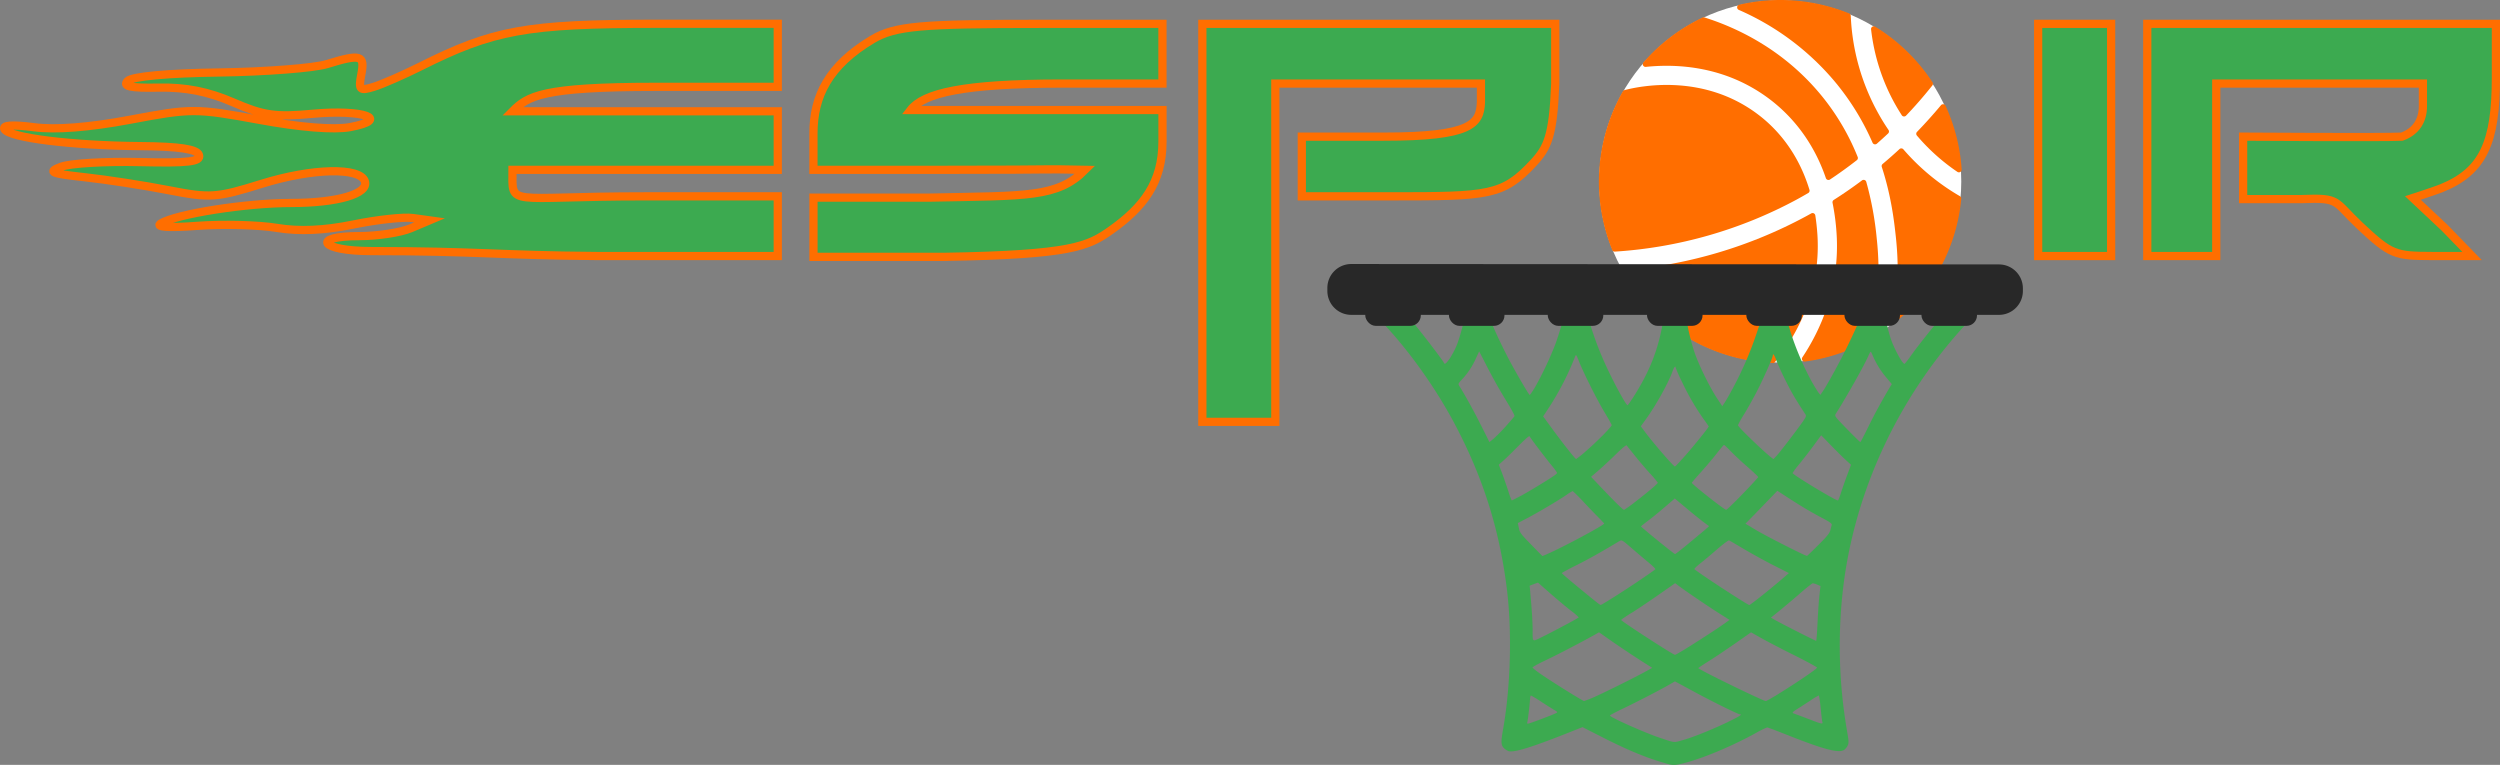 <svg xmlns="http://www.w3.org/2000/svg" viewBox="0 0 1822.99 557.75"><rect x="0" y="0" width="1822.99" height="557.75" fill="#808080" stroke="none"/><defs><style>.cls-1,.cls-4{fill:#3caa50;}.cls-1{stroke:#ff6e00;stroke-miterlimit:10;stroke-width:6px;}.cls-2{fill:#fff;}.cls-3{fill:#ff6e00;}.cls-5{fill:#282828;}</style></defs><title>Espoir_Logo_Green_BG_Revised</title><g id="text"><rect class="cls-1" x="1486.21" y="17.39" width="53.22" height="169.32"/><path class="cls-1" d="M671,68.59c-31.69,18.94-42.92,41.2-42.92,68.49v26.58h97c93.6,0,61.89-.78,101.15,0-20.3,20.3-41.87,18.84-113.45,20.28H628.1v43.2H723c93.6-1.5,105.58-7.82,121.92-19.38,23.6-16.7,37.68-34.74,37.68-64.68v-23H698.84c9.59-12.44,38.58-19.26,110-19.32h73.74V57.22H794C706.88,57.22,687.66,58.64,671,68.59Z" transform="translate(-34.92 -39.83)"/><path class="cls-1" d="M1114.82,100.78v13.5c-.61,15.85-6.6,25.2-71.1,25.2H984.2V183h65.58c70.5,0,81-.45,103.09-24.15,10.68-11.4,14.63-20,16.13-58.05V57.22H911.66V347.44h53.22V100.78Z" transform="translate(-34.92 -39.83)"/><path class="cls-1" d="M341,88.54c-12.06,6-27.06,12.6-33.42,14.58-10.5,3.24-11.34,2.34-9.18-9.06,2.76-14.16-.36-15.12-25.26-7.44-9.3,2.82-44.58,5.58-78.36,6.06-37.5.48-63.54,2.94-66.78,6.18-4,4,2.1,5.28,22.74,4.86,19.74-.36,35.82,2.82,54.18,10.74,22,9.6,31,10.86,58,8.34,36.84-3.42,57.72,4,27.3,9.72-11.7,2.16-36.18.24-66.42-5.34-46.08-8.46-49.5-8.46-93.9-.06-30.06,5.64-54.54,7.56-70.38,5.46-15.36-2-23.16-1.5-21.36,1.5,3.9,6.24,48.9,11.88,99.12,12.3,28.56.24,41.34,2.16,42.78,6.54,1.62,4.8-8.1,5.94-43.14,5.1-24.84-.6-50.64.9-57.3,3.36-10.38,3.9-8,4.92,17,7.68,16,1.74,43.56,6,61.38,9.48,30.12,5.88,34.8,5.58,67.74-4.68,36.72-11.46,71.82-12.3,75.24-1.8,3,9.06-19.92,15.78-53.88,15.78-32.64,0-83.16,7.92-94.86,14.88-4.5,2.7,5.7,3.36,26.58,1.8,18.66-1.38,44.76-.72,58.08,1.5,16.2,2.7,34.56,1.86,55.62-2.46,17.28-3.54,36.84-5.7,43.5-4.74l12.12,1.68-13.62,5.76C327,209.44,310.16,212,297,212c-35.88,0-28.73,10.92,8.76,10.92,76.86,0,92,3.06,164.52,3.6H602.06V183H505.34c-101.94,0-96.72,8.34-96.72-19.32H602.06V121H408.62c11.12-11.16,21.68-17.84,104.16-17.84h89.28v-46H513.38C418.58,57.22,394.64,61.6,341,88.54Z" transform="translate(-34.92 -39.83)"/><path class="cls-1" d="M1854.92,96.76V57.22H1600.7V226.54H1651V100.78H1801.7v16.38c0,10.5-4.93,18.5-15.32,22.32-12.93.67-115.78,0-115.78,0V185h42.74c28.26-1.14,23.21,1.41,42.4,19.44,22.7,21.31,25.62,22,53,22.08h28.8l-20-20.58-23.14-21.74s15.79-5.11,20.92-7.18C1845.85,164.69,1854.92,143.14,1854.92,96.76Z" transform="translate(-34.92 -39.83)"/></g><g id="ball"><circle class="cls-2" cx="1298.16" cy="132.38" r="131.99"/><path class="cls-3" d="M1372.86,99.34a184.66,184.66,0,0,1,27.51,44.53,2,2,0,0,0,3.15.73q4.17-3.66,8.21-7.45a2,2,0,0,0,.27-2.58c-2.43-3.57-4.78-7.32-7-11.29a159.91,159.91,0,0,1-20.51-71.92,2,2,0,0,0-1.23-1.76,133.07,133.07,0,0,0-80.11-6.33,2,2,0,0,0-.34,3.76A191,191,0,0,1,1372.86,99.34Z" transform="translate(-34.92 -39.83)"/><path class="cls-3" d="M1417.16,116.38c1.46,2.59,3,5.08,4.53,7.48a2,2,0,0,0,3.12.28c6.72-7,13.13-14.4,19.16-22a2,2,0,0,0,.11-2.34,133.06,133.06,0,0,0-41.78-40.53,2,2,0,0,0-3,1.92A145.12,145.12,0,0,0,1417.16,116.38Z" transform="translate(-34.92 -39.83)"/><path class="cls-3" d="M1392.66,171.39q-10,7.52-20.59,14.24a2,2,0,0,0-.87,2.06,166.67,166.67,0,0,1,2.93,22.23c2.69,40.46-12.61,72-24.94,90.48a2,2,0,0,0,1.94,3.08,131.36,131.36,0,0,0,47.24-15.9,2,2,0,0,0,1-1.32,221.38,221.38,0,0,0,4.07-72.39,235.94,235.94,0,0,0-7.64-41.43A2,2,0,0,0,1392.66,171.39Z" transform="translate(-34.92 -39.83)"/><path class="cls-3" d="M1465.36,163.39A131.56,131.56,0,0,0,1453.62,117a2,2,0,0,0-3.35-.45q-8.34,10-17.46,19.44a2,2,0,0,0-.1,2.68,146.42,146.42,0,0,0,29.54,26.49A2,2,0,0,0,1465.36,163.39Z" transform="translate(-34.92 -39.83)"/><path class="cls-3" d="M1344.76,185.5c2.93-1.58,5.83-3.23,8.71-4.91a2,2,0,0,0,.91-2.32c-8.44-27.67-24.06-44.78-37.42-54.9-40-30.37-86.34-20.76-97.46-17.82a2,2,0,0,0-1.23.94,132.71,132.71,0,0,0-7.77,115.58,2,2,0,0,0,2,1.24A322.48,322.48,0,0,0,1344.76,185.5Z" transform="translate(-34.92 -39.83)"/><path class="cls-3" d="M1329.11,303.92c10.38-12.34,34.17-46.11,31.05-93.07-.32-4.87-.84-9.51-1.53-13.94a2,2,0,0,0-3-1.44c-1.41.79-2.83,1.58-4.26,2.35a336.61,336.61,0,0,1-130.58,38.9,2,2,0,0,0-1.55,3,132.34,132.34,0,0,0,109.34,64.85A7.63,7.63,0,0,1,1329.11,303.92Z" transform="translate(-34.92 -39.83)"/><path class="cls-3" d="M1325.42,112.21c14.42,10.93,31.17,29,40.91,57.48a2,2,0,0,0,3,1.05q10.05-6.68,19.58-14.11a2,2,0,0,0,.63-2.32,170.87,170.87,0,0,0-27.42-46c-27.17-32.53-60.5-48.25-84.33-55.76a2,2,0,0,0-1.47.1,132.79,132.79,0,0,0-43,32.66,2,2,0,0,0,1.74,3.29C1257.41,86.26,1293.14,87.74,1325.42,112.21Z" transform="translate(-34.92 -39.83)"/><path class="cls-3" d="M1420,148.56q-6,5.58-12.29,10.85a2,2,0,0,0-.6,2.14c7,21.51,9.05,40,10.23,50.8a234.63,234.63,0,0,1-.94,58.43,2,2,0,0,0,3.26,1.8,132.14,132.14,0,0,0,45.41-87.79,2,2,0,0,0-1-1.92,160.77,160.77,0,0,1-41.21-34.14A2,2,0,0,0,1420,148.56Z" transform="translate(-34.92 -39.83)"/></g><g id="net"><path class="cls-4" d="M1449.07,272.92c-6.43,7.53-16.64,20.5-20.66,26.21-2.36,3.35-4.5,6-4.78,6-1.53,0-7.74-11.48-10.05-18.57-1.92-5.93-4.07-15.27-3.68-16.32.16-.6,5.38-.82,21.21-.82h-66.37c15.11,0,27.47.11,27.47.28s-1.6,3.9-3.46,8.29a450.1,450.1,0,0,1-21,41.21,93.54,93.54,0,0,1-5.44,8.57,26,26,0,0,1-3.07-4.29c-7-11-15.28-29.77-19.56-44.61-1.32-4.5-2.42-8.52-2.42-8.84s11.48-.61,27.53-.61h-72.09c15.11,0,27.42.17,27.42.33s-1.81,5.82-4.07,12.53A258.55,258.55,0,0,1,1298.48,323c-2.47,4.56-5.22,9.39-6.1,10.66l-1.59,2.36-3.74-5.66c-5.77-8.73-13.85-25.33-16.92-34.89s-5.83-22.25-5.22-24.56l.38-1.48h-45.43c24.06,0,27.52.11,27.85,1,.55,1.49-1.48,12.37-3.9,20.72-3.74,12.85-9.06,24.28-17.36,37.47-2.36,3.68-4.45,6.7-4.73,6.7-.88,0-7.52-11.76-12.85-22.8A242.38,242.38,0,0,1,1193.48,273l-1.09-3.57h-44.67c23,0,27.47.17,27.47.93,0,1.54-3.3,12.59-5.94,20a247.85,247.85,0,0,1-15.1,32c-1.82,3-3.47,5.44-3.74,5.44-.6,0-7.91-12.42-14.4-24.4-5.16-9.66-11.31-22.69-14.39-30.49l-1.37-3.46h-38.79c16.48,0,21,.17,21.26.88.55,1.37-3.35,16-5.77,21.76a64.9,64.9,0,0,1-4.72,8.9c-2.7,3.95-3.9,4.83-4.45,3.35-.66-1.65-16.82-22.75-22.09-28.9l-5.22-6h-22.8l5.49,5.77c19.29,20.38,38.52,47.41,52.42,73.57,20.49,38.62,32.47,76.15,38,119.38,4,31.21,3,72.25-2.75,104.12-1.54,8.79-1.37,11.1.88,13.19a10.14,10.14,0,0,0,3.41,2.14c4.17,1,16.59-2.86,42.25-13l11.48-4.56,14.94,7.58c19,9.67,32.86,15.33,47.58,19.34,4.07,1.1,6.49.82,15.06-1.65,13.46-3.85,33.29-12.36,48.67-20.88a63.26,63.26,0,0,1,8.41-4.17c.5,0,7.36,2.58,15.33,5.76,26.1,10.33,36.81,13.14,40.77,10.66a8.23,8.23,0,0,0,2.58-3.13c.93-2,.93-2.91-.28-9.94a364.35,364.35,0,0,1-3.07-104.34c8.24-70.71,40.21-139.6,89.66-193.12l6.16-6.7H1452Zm-142.52,69.23c2.42-3.9,6.38-11,8.85-15.71,4.5-8.47,12.25-25.83,12.25-27.37,0-2,1.16-.38,2.64,3.74.88,2.47,4,9.23,6.87,14.94,4.5,8.9,6.81,12.86,14.23,24.18.93,1.37.6,2-5,9.67-3.3,4.5-8.62,11.48-11.87,15.55a76,76,0,0,1-6.31,7.36c-1.6,0-26-23.19-26-24.67A75.16,75.16,0,0,1,1306.55,342.15Zm-14.5,22.14c.22-.05,2.25,1.81,4.45,4.12s7.69,7.53,12.25,11.48,8.24,7.53,8.24,7.81-5,5.76-11.21,12.19-11.64,11.7-12.14,11.7c-1.32,0-25.05-18.68-25.05-19.72,0-.16,2.91-3.63,6.54-7.64s8.84-10.16,11.53-13.62S1291.77,364.29,1292.05,364.29ZM1334,462.36c-2.91,2.53-9.29,7.8-14.12,11.65s-9,7-9.34,7c-1.26,0-35.66-22.42-40-26.1-.33-.28,1.37-2,3.73-3.85s8-6.53,12.47-10.44,8.58-6.92,9-6.75,5.27,3,10.65,6.2,15.06,8.58,21.38,11.76l11.59,5.88Zm13.46,10.22c4.62-4.07,8.85-7.42,9.34-7.42a12.27,12.27,0,0,1,3.24,1l2.36,1-.87,7.8c-.44,4.23-1,13.24-1.32,19.95s-.72,12.19-1,12.19c-.66,0-27.58-13.68-30.71-15.6l-2.2-1.32,6.32-5.11C1336.11,482.25,1342.76,476.65,1347.43,472.58Zm-196.69-1.21-.44-4.45,3-1.15,3.08-1.1,8.51,7.47c4.67,4.12,11.38,9.73,14.84,12.47a51.93,51.93,0,0,1,6.37,5.39c0,.38-16.65,9.34-26.43,14.17-7.69,3.79-7.19,4.12-7.19-4.45C1152.5,493,1151.89,483.9,1150.74,471.37Zm34.23-3.95c-6.16-5.06-11.16-9.4-11.16-9.67s4.73-2.86,10.5-5.72c8.68-4.34,17.74-9.39,31.43-17.63,1.75-1,1.86-1,9.28,5.43,4.12,3.58,9.73,8.3,12.47,10.55s4.73,4.29,4.45,4.56c-2,1.76-17.63,12.31-27.41,18.52-6.49,4.12-12,7.53-12.37,7.47C1201.51,480.93,1199.69,479.5,1185,467.42Zm46.53-43.79c0-.06,2.37-2,5.28-4.18s8.51-6.76,12.36-10.11l7-6,8.68,7.26c4.78,4,10.39,8.51,12.53,10.11l3.79,2.8-3,2.69c-1.7,1.43-7.2,6-12.2,10.16s-9.34,7.53-9.61,7.48C1255.68,443.85,1231.5,424.18,1231.5,423.63Zm-6.7,63c4.23-2.64,13.08-8.57,19.67-13.19l11.92-8.35,2.8,2.09c5.5,4.12,21.49,14.95,29.12,19.78l7.75,4.89-4.29,3.08c-5.6,3.95-19,12.63-27.91,18.13-3.95,2.41-7.3,4.34-7.58,4.28-1.59-.16-39.23-24.56-39.23-25.44C1217.05,491.64,1220.52,489.28,1224.8,486.59Zm10-140.71c7.64-10.49,16.87-27.14,20-36.09.88-2.42,2-3.46,2-1.82a109,109,0,0,0,4.67,10.44,179.63,179.63,0,0,0,16,27.42c1.87,2.58,3.41,4.78,3.41,4.94,0,.72-11,14.34-17.36,21.54-3.79,4.23-7,7.69-7.31,7.64-1.15-.17-16.43-17.86-22.25-25.82l-2.58-3.52Zm-13.79,18.74c.33.33,2.92,3.57,5.77,7.14s7.86,9.51,11.1,13.08a78.22,78.22,0,0,1,5.88,6.92c.06.71-7.91,7.42-16.37,13.9a88.79,88.79,0,0,1-8.24,5.93c-.77,0-7-6.15-15.72-15.32l-8.35-8.79,5.28-4.51c2.91-2.53,8.62-7.8,12.69-11.81C1217.55,366.82,1220.68,364.18,1221.06,364.62Zm-57.63-26.1a205.21,205.21,0,0,0,20.11-38.84c.6-1.59.82-1.37,2.69,3.41,3.52,8.84,13.19,28.13,18.68,37.25,2.91,4.83,5.28,9.06,5.28,9.45,0,1.15-10.72,12-18.41,18.62a75.49,75.49,0,0,1-7.53,6.1c-.66,0-9.89-11.7-17.8-22.53l-6.26-8.57ZM1123.71,360,1121,362.2l-6.1-12.19c-5.16-10.28-12-22.7-15.93-28.85-.88-1.37-.71-1.7,2.14-4.78a53.49,53.49,0,0,0,10-15.16l2.42-5.17,5.27,10.22c6,11.65,9.67,18,16.21,28.68,2.47,4.12,4.4,7.8,4.29,8.24s-3.14,3.9-6.54,7.69A113.6,113.6,0,0,1,1123.71,360Zm11,37.74c-1.27-3.84-3.3-9.72-4.56-13.07l-2.31-6,2.86-2.53c1.64-1.37,6.59-6.21,11.09-10.77s8.3-8,8.46-7.47c.33,1,10.28,14.12,16.1,21.32a45.14,45.14,0,0,1,4,5.38c0,.28-.55.88-1.21,1.38-2.58,2.08-18.73,11.92-24.94,15.27-3.62,1.92-6.76,3.52-6.92,3.52A48.75,48.75,0,0,1,1134.7,397.69Zm7,23.52,7.64-4c8.24-4.4,21.59-12.31,27.91-16.59a30.56,30.56,0,0,1,4.45-2.75,98.29,98.29,0,0,1,7.08,7c3.63,3.9,8.68,9.18,11.27,11.76s4.61,4.83,4.61,4.89c0,1.15-29.12,16.81-40.76,21.92-2.26,1-4.13,1.81-4.24,1.81s-3.79-3.79-8.29-8.4c-7.58-7.8-8.24-8.68-8.9-12Zm19.5,142c-5,1.93-10,3.68-11,4-1.7.44-1.92.33-1.59-.77.44-1.43,1.75-12.8,2-16.92.06-1.43.39-2.58.66-2.58a82.84,82.84,0,0,1,8.24,5.05c4.29,2.75,8.47,5.38,9.35,5.82s1.53,1.1,1.53,1.43S1166.23,561.37,1161.23,563.23ZM1197.71,548A68.17,68.17,0,0,1,1190,551c-.93,0-22.69-13.52-31.53-19.62-3.3-2.25-6-4.45-6-4.83s4.12-2.69,9.12-5.06c8-3.73,27.3-13.79,36.26-18.84l3.08-1.76,5.49,3.85c7.42,5.27,20.22,13.84,27.42,18.35l5.87,3.73-4.28,2.37C1228.76,533,1205.41,544.55,1197.71,548Zm97.14,18.35c-11.15,5.33-24.61,10.77-31.76,12.86-8.13,2.3-6.37,2.41-17.19-1.16-11.26-3.73-37.14-15.22-37-16.48,0-.27,4.23-2.53,9.39-5,10.11-4.83,27.58-13.84,34-17.58l4-2.31,12.19,6.59c12.75,7,33.79,17.42,35.11,17.42C1305.78,560.65,1303.31,562.24,1294.85,566.31Zm36.92-20.49c-4.67,2.85-8.84,5.22-9.28,5.16-2-.05-49.12-23-49.12-24,0-.22,3.46-2.53,7.69-5.17s12.86-8.46,19.18-12.85l11.53-8.08,7.09,4c3.85,2.2,14.67,7.86,24.07,12.53s17,8.84,17,9.23C1359.9,527.58,1344.46,538,1331.77,545.82ZM1353.36,564c-4.89-1.87-9.45-3.57-10.11-3.79-1.81-.55-1.48-1,2-3.24,1.81-1.1,6-3.85,9.34-6a51.67,51.67,0,0,1,6.54-4c.27,0,.93,4,1.37,8.73s1,9.45,1.21,10.33C1364.35,568.12,1363.75,568,1353.36,564Zm17.26-141.42c-.17.6-.66,2.36-1,3.84-.55,2.2-2.36,4.45-8.62,10.66-4.34,4.34-8.14,8-8.41,8.08-.93.27-29-14-37.14-18.79l-7.75-4.67,6.43-6.54c3.52-3.63,8.74-9.06,11.59-12l5.22-5.44,7.47,4.83c10.11,6.54,16.38,10.28,25.17,14.95C1369.13,420.39,1370.84,421.65,1370.62,422.53Zm10.93-35.44c-1.7,4.62-3.74,10.49-4.51,13s-1.7,4.62-1.92,4.62c-1.92,0-33-18.79-33.07-20a65.23,65.23,0,0,1,5.11-6.75c2.8-3.47,7.52-9.56,10.43-13.52l5.33-7.25,6.93,7.14c3.79,3.9,8.68,8.74,10.82,10.71l4,3.63Zm31.59-65.16c-6,10.05-11.59,20.33-16,29.39-2.91,5.94-5.44,10.77-5.66,10.83-.44.05-14.29-14-16.81-17-1.71-2.09-1.82-2.48-1-3.8,7.3-11.42,20.93-35.6,23.73-42.19.72-1.59,1.43-2.91,1.65-2.91s.93,1.48,1.65,3.29a63.61,63.61,0,0,0,10,15.88l3.73,4.45Z" transform="translate(-34.92 -39.83)"/></g><g id="rim"><path class="cls-5" d="M1510,252v-1.93a17.43,17.43,0,0,0-17.41-17.42l-236.15-.15-236.18-.15a17.41,17.41,0,0,0-17.43,17.41V252a17.42,17.42,0,0,0,17.42,17.42h472.33A17.42,17.42,0,0,0,1510,252Z" transform="translate(-34.92 -39.83)"/><rect class="cls-5" x="995.54" y="222.3" width="40.51" height="15.32" rx="7.66"/><rect class="cls-5" x="1056.56" y="222.3" width="40.51" height="15.32" rx="7.66"/><rect class="cls-5" x="1128.62" y="222.3" width="40.51" height="15.32" rx="7.66"/><rect class="cls-5" x="1200.99" y="222.3" width="40.51" height="15.32" rx="7.66"/><rect class="cls-5" x="1273.42" y="222.3" width="40.51" height="15.32" rx="7.66"/><rect class="cls-5" x="1344.95" y="222.3" width="40.51" height="15.32" rx="7.66"/><rect class="cls-5" x="1401.12" y="222.3" width="40.51" height="15.32" rx="7.66"/></g></svg>
